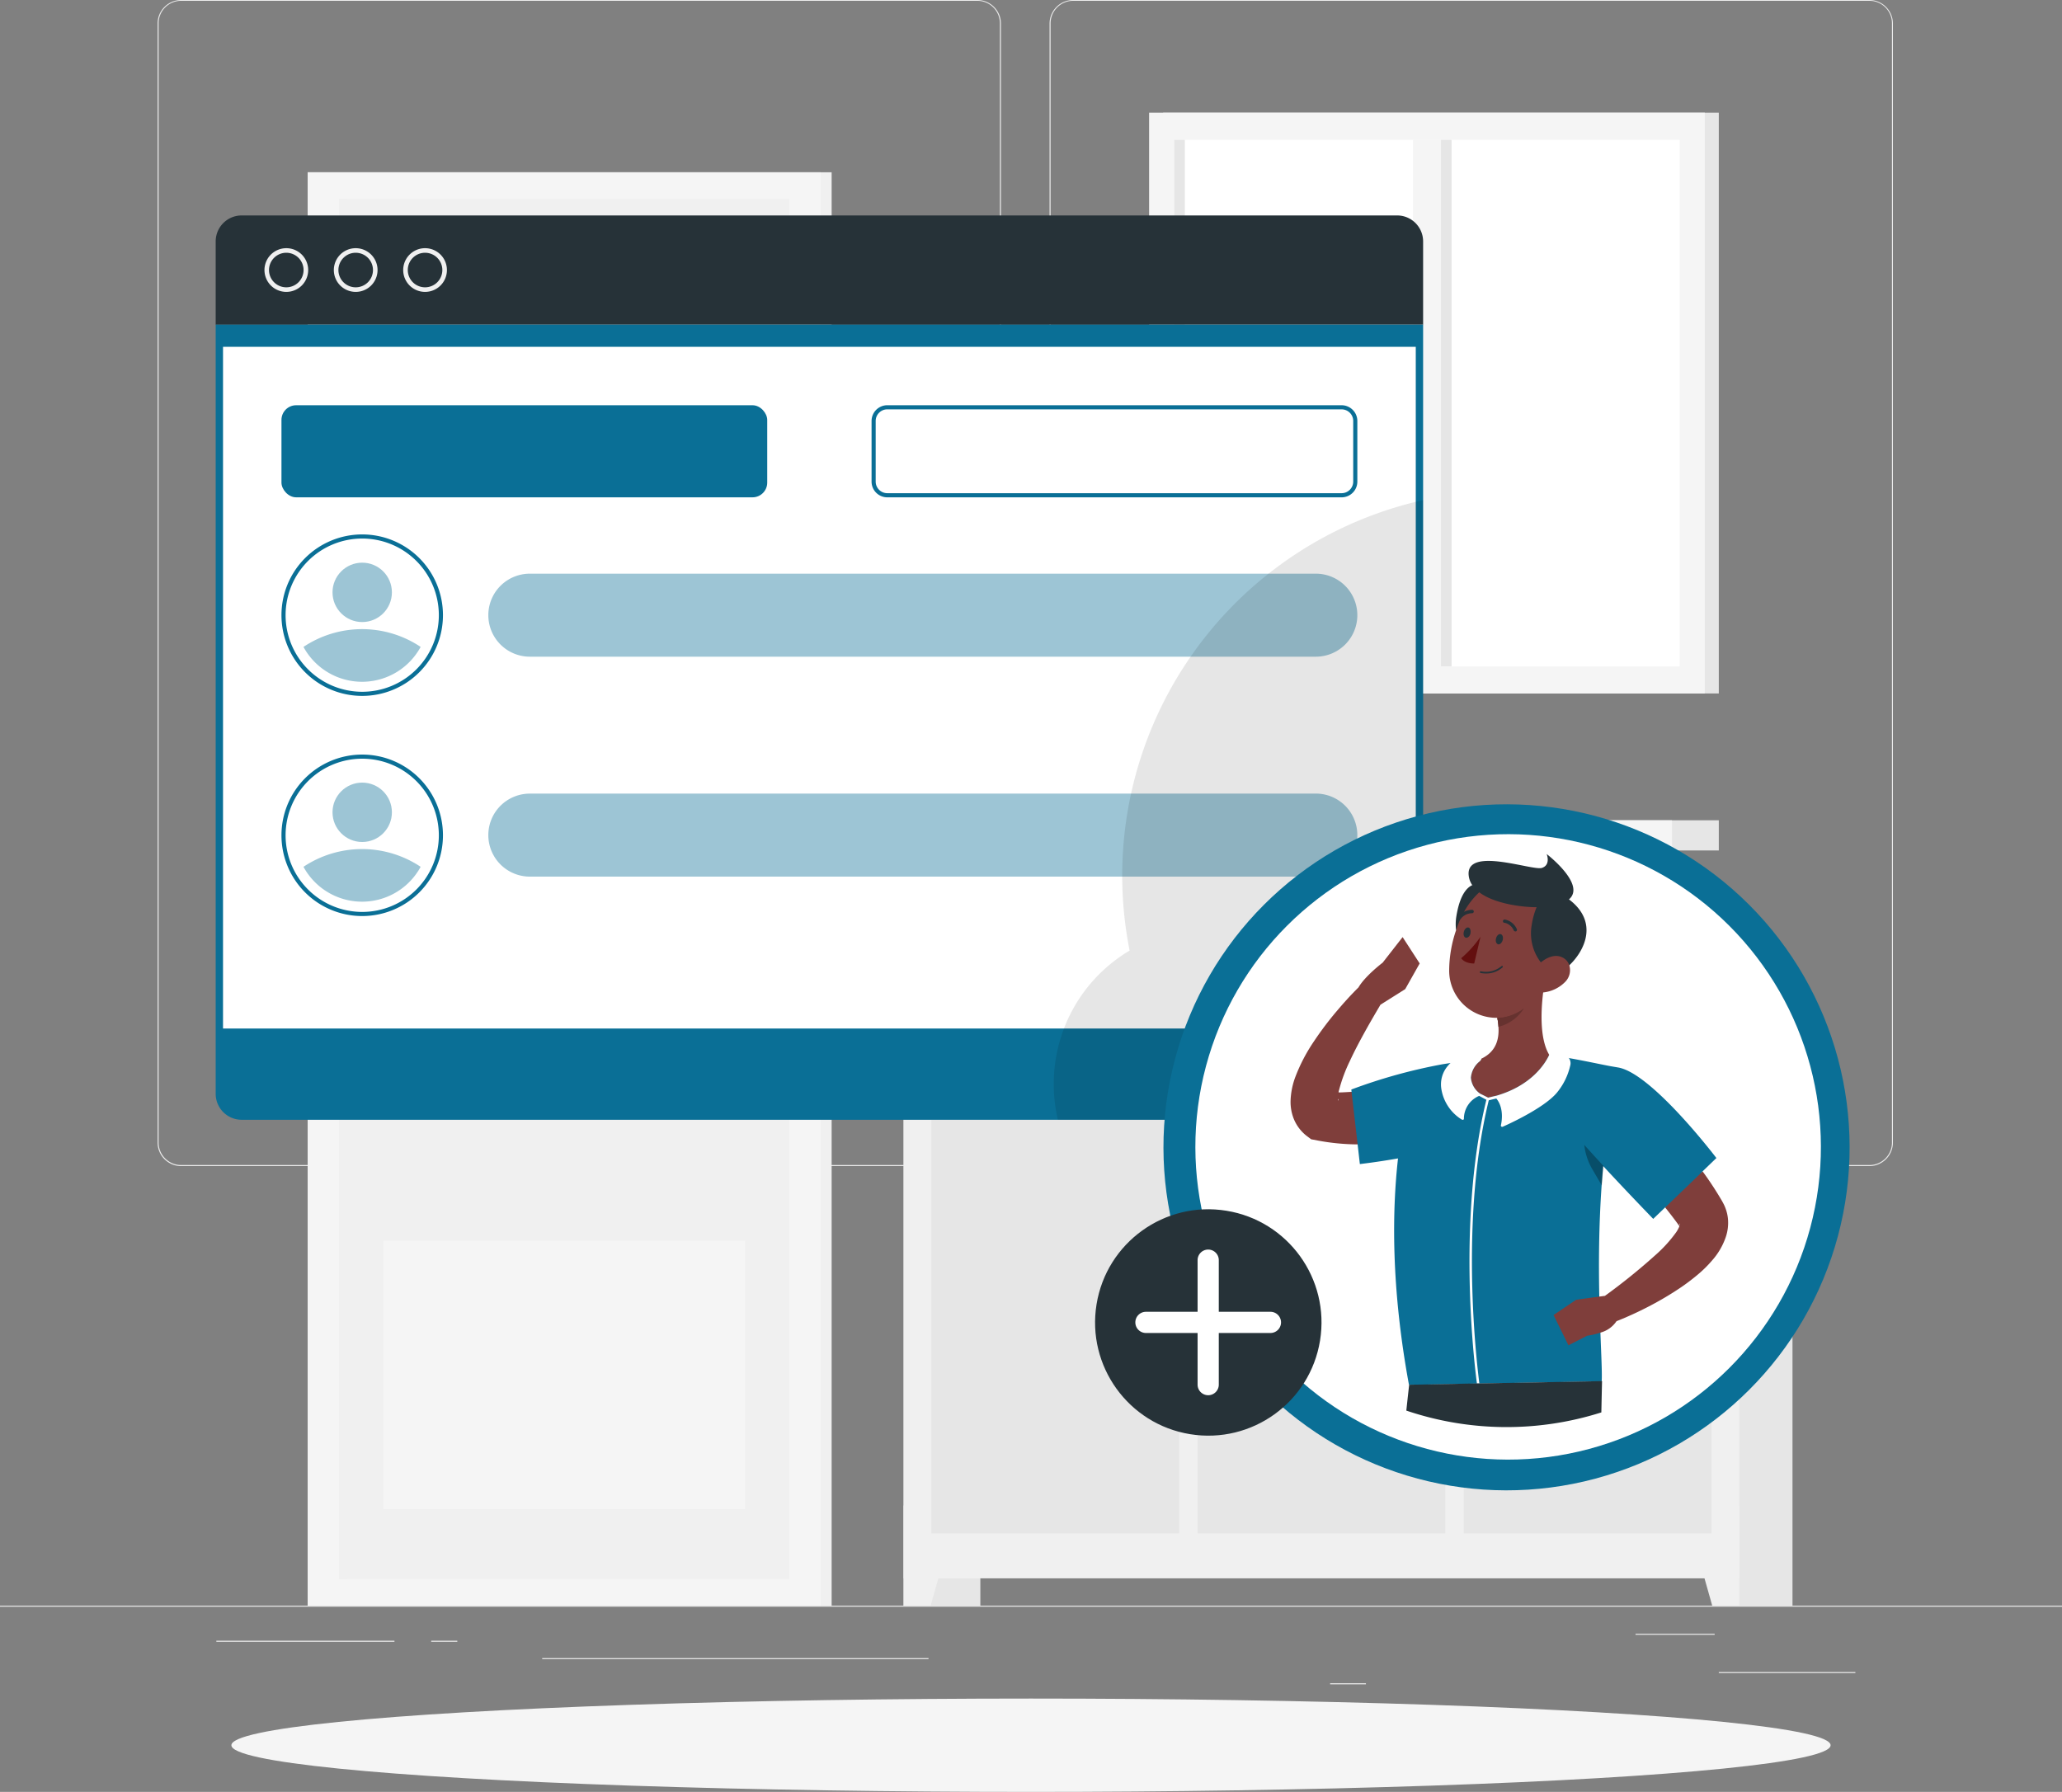 <svg xmlns="http://www.w3.org/2000/svg" width="535" height="465" viewBox="0 0 535 465">
  <rect x="0" y="0" width="535" height="465" fill="#808080" stroke="none"/>
  <g id="Add_User-rafiki" data-name="Add User-rafiki" transform="translate(0 -55)">
    <g id="freepik--background-complete--inject-40" transform="translate(0 55)">
      <rect id="Rectangle_17316" data-name="Rectangle 17316" width="535" height="0.267" transform="translate(0 416.679)" fill="#ebebeb"/>
      <rect id="Rectangle_17317" data-name="Rectangle 17317" width="35.438" height="0.267" transform="translate(445.955 433.895)" fill="#ebebeb"/>
      <rect id="Rectangle_17318" data-name="Rectangle 17318" width="9.298" height="0.267" transform="translate(345.107 436.806)" fill="#ebebeb"/>
      <rect id="Rectangle_17319" data-name="Rectangle 17319" width="20.533" height="0.267" transform="translate(424.351 423.966)" fill="#ebebeb"/>
      <rect id="Rectangle_17320" data-name="Rectangle 17320" width="46.213" height="0.267" transform="translate(56.132 425.763)" fill="#ebebeb"/>
      <rect id="Rectangle_17321" data-name="Rectangle 17321" width="6.773" height="0.267" transform="translate(111.879 425.763)" fill="#ebebeb"/>
      <rect id="Rectangle_17322" data-name="Rectangle 17322" width="100.238" height="0.267" transform="translate(140.673 430.278)" fill="#ebebeb"/>
      <path id="Path_1279" data-name="Path 1279" d="M250.915,357.6H44.309a6.11,6.11,0,0,1-6.1-6.11V61.056A6.11,6.11,0,0,1,44.309,55H250.915a6.11,6.11,0,0,1,6.11,6.11V351.486A6.11,6.11,0,0,1,250.915,357.6ZM44.309,55.214a5.842,5.842,0,0,0-5.832,5.842v290.43a5.842,5.842,0,0,0,5.831,5.842H250.915a5.853,5.853,0,0,0,5.842-5.842V61.056a5.853,5.853,0,0,0-5.842-5.842Z" transform="translate(2.675 -55)" fill="#ebebeb"/>
      <path id="Path_1280" data-name="Path 1280" d="M467.227,357.6H260.61a6.12,6.12,0,0,1-6.11-6.11V61.056A6.12,6.12,0,0,1,260.61,55H467.227a6.11,6.11,0,0,1,6.088,6.056v290.43A6.11,6.11,0,0,1,467.227,357.6ZM260.61,55.214a5.853,5.853,0,0,0-5.842,5.842v290.43a5.853,5.853,0,0,0,5.842,5.842H467.227a5.853,5.853,0,0,0,5.842-5.842V61.056a5.853,5.853,0,0,0-5.842-5.842Z" transform="translate(17.815 -55)" fill="#ebebeb"/>
      <rect id="Rectangle_17323" data-name="Rectangle 17323" width="19.923" height="136.821" transform="translate(254.36 416.679) rotate(180)" fill="#e6e6e6"/>
      <path id="Path_1281" data-name="Path 1281" d="M226.119,384.1H219.1v-26h14.37Z" transform="translate(15.337 32.578)" fill="#f0f0f0"/>
      <rect id="Rectangle_17324" data-name="Rectangle 17324" width="19.923" height="136.821" transform="translate(465.075 416.679) rotate(180)" fill="#e6e6e6"/>
      <rect id="Rectangle_17325" data-name="Rectangle 17325" width="216.825" height="129.727" transform="translate(451.272 409.574) rotate(180)" fill="#f0f0f0"/>
      <path id="Path_1282" data-name="Path 1282" d="M415.671,384.1h7.019v-26H408.32Z" transform="translate(28.582 32.578)" fill="#f0f0f0"/>
      <rect id="Rectangle_17326" data-name="Rectangle 17326" width="107.31" height="64.275" transform="translate(379.786 397.9) rotate(-90)" fill="#e6e6e6"/>
      <path id="Path_1283" data-name="Path 1283" d="M379.953,268.446h12.712A21.561,21.561,0,0,0,407.3,263H365.38A21.582,21.582,0,0,0,379.953,268.446Z" transform="translate(25.577 -0.005)" fill="#f0f0f0"/>
      <rect id="Rectangle_17327" data-name="Rectangle 17327" width="107.31" height="64.275" transform="translate(310.717 397.9) rotate(-90)" fill="#e6e6e6"/>
      <path id="Path_1284" data-name="Path 1284" d="M314.825,268.446h12.722A21.582,21.582,0,0,0,342.153,263H300.23A21.55,21.55,0,0,0,314.825,268.446Z" transform="translate(21.016 -0.006)" fill="#f0f0f0"/>
      <rect id="Rectangle_17328" data-name="Rectangle 17328" width="107.31" height="64.275" transform="translate(241.649 397.911) rotate(-90)" fill="#e6e6e6"/>
      <path id="Path_1285" data-name="Path 1285" d="M250.285,268.446H263A21.582,21.582,0,0,0,277.6,263H235.68a21.561,21.561,0,0,0,14.605,5.446Z" transform="translate(16.498 -0.006)" fill="#f0f0f0"/>
      <rect id="Rectangle_17329" data-name="Rectangle 17329" width="135.954" height="371.974" transform="translate(215.776 416.679) rotate(180)" fill="#f0f0f0"/>
      <rect id="Rectangle_17330" data-name="Rectangle 17330" width="133.087" height="371.974" transform="translate(212.909 416.679) rotate(180)" fill="#f5f5f5"/>
      <rect id="Rectangle_17331" data-name="Rectangle 17331" width="358.107" height="116.865" transform="translate(204.798 51.638) rotate(90)" fill="#f0f0f0"/>
      <path id="Path_1286" data-name="Path 1286" d="M186.812,156.085h0a31.854,31.854,0,0,0-31.854-31.865H124.785A31.865,31.865,0,0,0,92.92,156.085Z" transform="translate(6.504 -35.649)" fill="#fafafa"/>
      <rect id="Rectangle_17332" data-name="Rectangle 17332" width="69.7" height="93.892" transform="translate(193.328 321.909) rotate(90)" fill="#f5f5f5"/>
      <rect id="Rectangle_17333" data-name="Rectangle 17333" width="41.42" height="121.006" transform="translate(151.908 158.907)" fill="#f5f5f5"/>
      <rect id="Rectangle_17334" data-name="Rectangle 17334" width="41.42" height="121.006" transform="translate(99.424 158.907)" fill="#f5f5f5"/>
      <path id="Path_1287" data-name="Path 1287" d="M108.285,228.714H91.272a2.632,2.632,0,0,1-2.632-2.632h0a2.643,2.643,0,0,1,2.632-2.632h17.013a2.643,2.643,0,0,1,2.632,2.632h0A2.632,2.632,0,0,1,108.285,228.714Z" transform="translate(6.205 -10.479)" fill="#e0e0e0"/>
      <rect id="Rectangle_17335" data-name="Rectangle 17335" width="358.107" height="2.108" transform="translate(90.041 51.638) rotate(90)" fill="#f0f0f0"/>
      <rect id="Rectangle_17336" data-name="Rectangle 17336" width="144.172" height="150.71" transform="translate(445.955 179.953) rotate(180)" fill="#e6e6e6"/>
      <rect id="Rectangle_17337" data-name="Rectangle 17337" width="144.172" height="150.71" transform="translate(442.317 179.953) rotate(180)" fill="#f5f5f5"/>
      <rect id="Rectangle_17338" data-name="Rectangle 17338" width="156.231" height="7.832" transform="translate(445.955 220.693) rotate(180)" fill="#e6e6e6"/>
      <rect id="Rectangle_17339" data-name="Rectangle 17339" width="148.184" height="7.832" transform="translate(433.81 220.693) rotate(180)" fill="#f5f5f5"/>
      <rect id="Rectangle_17340" data-name="Rectangle 17340" width="136.639" height="131.129" transform="translate(435.8 36.284) rotate(90)" fill="#fff"/>
      <rect id="Rectangle_17341" data-name="Rectangle 17341" width="136.639" height="7.265" transform="translate(373.869 36.284) rotate(90)" fill="#f5f5f5"/>
      <rect id="Rectangle_17342" data-name="Rectangle 17342" width="136.639" height="2.75" transform="translate(307.411 36.284) rotate(90)" fill="#e6e6e6"/>
      <rect id="Rectangle_17343" data-name="Rectangle 17343" width="136.639" height="2.75" transform="translate(376.619 36.284) rotate(90)" fill="#e6e6e6"/>
      <path id="Path_1288" data-name="Path 1288" d="M300.384,232.327c-2.654-27.478-4.5-72.054-3.071-86.97a1.851,1.851,0,0,1,.749-1.284h0a1.83,1.83,0,0,1,2.91,1.53c-.246,7.394-.535,25.862,1.07,57.716.781,15.857,1.9,26.75,1.134,29.008Z" transform="translate(20.777 -26.459)" fill="#e6e6e6"/>
      <path id="Path_1289" data-name="Path 1289" d="M293.5,168.287c-7.554-8.389-22.973-14.349-38.68-14.317-6.174,0,18.768,9.748,29.136,20.5,8.057,8.346,17.12,22.4,20.234,30.2C302.16,188.242,301.09,176.665,293.5,168.287Z" transform="translate(17.77 -26.112)" fill="#e6e6e6"/>
      <path id="Path_1290" data-name="Path 1290" d="M305.26,170.8c6.27-8.731,20.737-15.451,36.38-16.21,6.142-.3-17.248,10.7-25.98,21.892-6.773,8.721-13.728,23.176-15.643,31.094C299.578,191.131,298.947,179.532,305.26,170.8Z" transform="translate(20.983 -25.773)" fill="#e6e6e6"/>
      <path id="Path_1291" data-name="Path 1291" d="M292.8,139.533c-6.42-7.1-19.453-12.155-32.763-12.123-5.222,0,15.89,8.26,24.674,17.355,6.827,7.073,14.52,18.971,17.12,25.573C300.148,156.45,299.185,146.627,292.8,139.533Z" transform="translate(18.145 -34.246)" fill="#e6e6e6"/>
      <path id="Path_1292" data-name="Path 1292" d="M302.742,149.448c5.35-7.394,17.559-13.086,30.827-13.728,5.2-.246-14.605,9.031-22,18.543-5.735,7.383-11.631,19.624-13.247,26.333C297.991,166.665,297.435,156.842,302.742,149.448Z" transform="translate(20.869 -31.76)" fill="#e6e6e6"/>
      <path id="Path_1293" data-name="Path 1293" d="M302.25,257.055h0a15.6,15.6,0,0,1-15.579-14.712l-1.38-23.882h33.93l-1.38,23.882a15.6,15.6,0,0,1-15.59,14.713Z" transform="translate(19.97 -8.61)" fill="#e6e6e6"/>
      <path id="Path_1294" data-name="Path 1294" d="M321.629,224.18H283.312l-1.1-9.94h40.51Z" transform="translate(19.755 -12.512)" fill="#e6e6e6"/>
    </g>
    <g id="freepik--Shadow--inject-40" transform="translate(60.038 495.775)">
      <ellipse id="freepik--path--inject-40" cx="207.462" cy="12.112" rx="207.462" ry="12.112" fill="#f5f5f5"/>
    </g>
    <g id="freepik--Window--inject-40" transform="translate(55.961 110.908)">
      <path id="Path_1295" data-name="Path 1295" d="M52.3,113.97a6.741,6.741,0,0,1,6.72-6.72H358.855a6.741,6.741,0,0,1,6.72,6.72v21.625H52.3Z" transform="translate(-52.3 -107.25)" fill="#263238"/>
      <path id="Path_1296" data-name="Path 1296" d="M103.441,126.532a5.671,5.671,0,1,1,5.671-5.671A5.671,5.671,0,0,1,103.441,126.532Zm0-10.154a4.483,4.483,0,1,0,4.483,4.483,4.483,4.483,0,0,0-4.483-4.483Z" transform="translate(-49.117 -106.694)" fill="#f0f0f0"/>
      <path id="Path_1297" data-name="Path 1297" d="M86.61,126.532a5.671,5.671,0,1,1,4.017-1.657A5.671,5.671,0,0,1,86.61,126.532Zm0-10.154a4.483,4.483,0,1,0,4.494,4.483,4.483,4.483,0,0,0-4.494-4.483Z" transform="translate(-50.294 -106.694)" fill="#f0f0f0"/>
      <path id="Path_1298" data-name="Path 1298" d="M69.79,126.532a5.671,5.671,0,1,1,4.017-1.657A5.671,5.671,0,0,1,69.79,126.532Zm0-10.154a4.483,4.483,0,1,0,4.483,4.483,4.483,4.483,0,0,0-4.483-4.483Z" transform="translate(-51.472 -106.694)" fill="#f0f0f0"/>
      <path id="Path_1299" data-name="Path 1299" d="M358.855,340.068H59.02a6.741,6.741,0,0,1-6.72-6.72V133.74H365.575V333.348a6.741,6.741,0,0,1-6.72,6.72Z" transform="translate(-52.3 -105.396)" fill="#0a6f96"/>
      <rect id="Rectangle_17344" data-name="Rectangle 17344" width="309.465" height="176.903" transform="translate(1.905 34.09)" fill="#fff"/>
      <rect id="Rectangle_17345" data-name="Rectangle 17345" width="126.035" height="23.893" rx="3.81" transform="translate(17.067 49.252)" fill="#0a6f96"/>
      <path id="Path_1300" data-name="Path 1300" d="M333.3,154.35a3.007,3.007,0,0,1,3.007,3.007V173.1A3.007,3.007,0,0,1,333.3,176.1H215.417a3.007,3.007,0,0,1-3.007-3.007v-15.74a3.007,3.007,0,0,1,3.007-3.007H333.3m0-1.07H215.417a4.087,4.087,0,0,0-4.077,4.077V173.1a4.077,4.077,0,0,0,4.077,4.077H333.3a4.077,4.077,0,0,0,4.077-4.077v-15.74A4.087,4.087,0,0,0,333.3,153.28Z" transform="translate(-41.167 -104.028)" fill="#0a6f96"/>
      <path id="Path_1301" data-name="Path 1301" d="M89.2,185.68A19.881,19.881,0,1,1,69.32,205.561,19.881,19.881,0,0,1,89.2,185.68m0-1.07a20.951,20.951,0,1,0,20.951,20.951A20.951,20.951,0,0,0,89.2,184.61Z" transform="translate(-51.183 -101.835)" fill="#0a6f96"/>
      <path id="Path_1302" data-name="Path 1302" d="M103.989,212.192a17.291,17.291,0,0,1-30.4,0A27.349,27.349,0,0,1,103.989,212.192Z" transform="translate(-50.81 -100.227)" fill="#0a6f96" opacity="0.4"/>
      <circle id="Ellipse_17" data-name="Ellipse 17" cx="7.704" cy="7.704" r="7.704" transform="translate(30.313 90.105)" fill="#0a6f96" opacity="0.4"/>
      <path id="Path_1303" data-name="Path 1303" d="M333.105,215.669H129.185a10.775,10.775,0,0,1-10.775-10.775h0a10.764,10.764,0,0,1,10.775-10.764H333.105a10.764,10.764,0,0,1,10.775,10.764h0a10.775,10.775,0,0,1-10.775,10.775Z" transform="translate(-47.672 -101.168)" fill="#0a6f96" opacity="0.4"/>
      <path id="Path_1304" data-name="Path 1304" d="M89.2,239.07A19.881,19.881,0,1,1,69.32,258.951,19.881,19.881,0,0,1,89.2,239.07m0-1.07a20.951,20.951,0,1,0,20.951,20.951A20.951,20.951,0,0,0,89.2,238Z" transform="translate(-51.183 -98.097)" fill="#0a6f96"/>
      <path id="Path_1305" data-name="Path 1305" d="M103.989,265.521a17.291,17.291,0,0,1-30.4,0A27.4,27.4,0,0,1,103.989,265.521Z" transform="translate(-50.81 -96.493)" fill="#0a6f96" opacity="0.4"/>
      <circle id="Ellipse_18" data-name="Ellipse 18" cx="7.704" cy="7.704" r="7.704" transform="translate(30.313 147.179)" fill="#0a6f96" opacity="0.4"/>
      <path id="Path_1306" data-name="Path 1306" d="M129.185,247.46H333.105a10.775,10.775,0,0,1,10.775,10.775h0a10.775,10.775,0,0,1-10.775,10.775H129.185a10.775,10.775,0,0,1-10.775-10.775h0a10.764,10.764,0,0,1,10.764-10.764Z" transform="translate(-47.672 -97.435)" fill="#0a6f96" opacity="0.4"/>
      <path id="Path_1307" data-name="Path 1307" d="M273.282,273.671a100.054,100.054,0,0,0,1.918,19.51,40.21,40.21,0,0,0-19.68,34.471,39.772,39.772,0,0,0,1.07,9.437h88.04a6.741,6.741,0,0,0,6.72-6.72V176.29a99.863,99.863,0,0,0-78.067,97.381Z" transform="translate(-38.075 -102.417)" opacity="0.1"/>
    </g>
    <g id="freepik--Character--inject-40" transform="translate(264.998 226.845)">
      <circle id="Ellipse_19" data-name="Ellipse 19" cx="89.013" cy="89.013" r="89.013" transform="translate(0 125.884) rotate(-45)" fill="#0a6f96"/>
      <circle id="Ellipse_20" data-name="Ellipse 20" cx="81.149" cy="81.149" r="81.149" transform="translate(11.537 125.774) rotate(-45)" fill="#fff"/>
      <path id="Path_1308" data-name="Path 1308" d="M342.012,220.25l-5.179,6.634s-4.548,3.445-6.27,6.42c-2.012,1.99-3.852,4.034-5.671,6.185a85.071,85.071,0,0,0-5.821,7.715,44.771,44.771,0,0,0-4.836,9.191,19.429,19.429,0,0,0-1.295,6.42,11.91,11.91,0,0,0,.813,4.548,10.7,10.7,0,0,0,3.392,4.494l1.134.856,1.7.321a57.342,57.342,0,0,0,10.186,1.006l1.348-.118-1.391-13.568c-1.145,0-3.606.225-4.729.2a2.759,2.759,0,0,1,.139-.642,40.461,40.461,0,0,1,2.782-7.49c1.2-2.6,2.579-5.2,4.013-7.79,1.263-2.29,2.622-4.59,3.938-6.837l6.42-4.045,3.756-6.666Zm-16.7,42.265a1.789,1.789,0,0,1,0-.31.813.813,0,0,1,.1.246C325.438,262.708,325.363,262.718,325.309,262.515Z" transform="translate(-243.093 -148.917)" fill="#7f3e3b"/>
      <path id="Path_1309" data-name="Path 1309" d="M375.456,233.8c.161-.824-5.468-3.649-9.341-1.348-3.349,1.99-3.777,4.708-2.557,7.95a4.941,4.941,0,0,0,.118.674c.075.524.139,1.07.171,1.562.246,3.413-.653,6.591-4.494,8.4,0,.214-.524.439-.7.589a7.65,7.65,0,0,0-2.547,4.868c0,1.391,1.316,2.493,2.846,3.82l2.14,1.445,2.932-.278c9-2.643,13.2-10.861,13.011-11.47C374.728,246.2,374.76,239.52,375.456,233.8Z" transform="translate(-240.071 -148.124)" fill="#7f3e3b"/>
      <path id="Path_1310" data-name="Path 1310" d="M396.9,252.079l-1.626-.278c-2.14-.342-11.684-2.5-16.3-2.91h0c-1.07,2.279-4.58,7.843-13.578,10.486l-2.226.524-2.14-1.07a5.671,5.671,0,0,1-2.333-4.109,6.088,6.088,0,0,1,2.333-4.28.706.706,0,0,0,.182-.246v-.449c-.674.086-9.213,1.38-9.93,1.5A139.1,139.1,0,0,0,327.67,257.8l.086.77,1.552,13.471.578,5.1s4.28-.481,9.9-1.466c-1.53,13.632-1.83,33.384,2.846,58.775l18.265-.342,31.736-.589c.128-2.14-.107-6.57-.332-12.626l-.289-9.352c-.171-8.26-.139-18.19.6-28.8.118-1.68.257-3.37.407-5.082h0c6.484,7.008,12.979,13.707,12.979,13.707l3.071-2.953c3.927-1.894,7.019-5.286,9.716-9.362l3.606-3.477S405.673,253.555,396.9,252.079Z" transform="translate(-242.061 -146.912)" fill="#0a6f96"/>
      <path id="Path_1311" data-name="Path 1311" d="M384.16,270.64a15.954,15.954,0,0,0,2.087,6.313l2.461,4.216c.118-1.68.257-3.37.407-5.083C387.423,274.235,385.733,272.405,384.16,270.64Z" transform="translate(-238.107 -145.389)" opacity="0.3"/>
      <path id="Path_1312" data-name="Path 1312" d="M388.827,275.74h0c-.15,1.712-.289,3.4-.407,5.082h0C388.527,279.143,388.677,277.441,388.827,275.74Z" transform="translate(-237.809 -145.032)" opacity="0.3"/>
      <path id="Path_1313" data-name="Path 1313" d="M363.07,239.82a3.711,3.711,0,0,0,.118.674A3.71,3.71,0,0,0,363.07,239.82Z" transform="translate(-239.583 -147.547)" fill="#7f3e3b"/>
      <path id="Path_1314" data-name="Path 1314" d="M363.351,242.012a10.737,10.737,0,0,0-.171-1.562C363.255,240.974,363.319,241.5,363.351,242.012Z" transform="translate(-239.576 -147.503)" opacity="0.2"/>
      <path id="Path_1315" data-name="Path 1315" d="M370.014,237.45c-.214.15-.417.31-.642.46a12.348,12.348,0,0,1-6.3,2.076,3.714,3.714,0,0,0,.118.674c.075.524.139,1.07.171,1.562v.1a10.786,10.786,0,0,0,6.655-4.868Z" transform="translate(-239.583 -147.713)" fill="#7f3e3b"/>
      <path id="Path_1316" data-name="Path 1316" d="M382.986,250.566a2.386,2.386,0,0,0-1.776-1.819l-2.226-.535a1.327,1.327,0,0,0-1.455.631l-.075.1c-1.07,2.279-4.58,7.843-13.578,10.486l-.7.16h0l-1.53.364-2.14-1.07a5.671,5.671,0,0,1-2.333-4.109,6.088,6.088,0,0,1,2.333-4.28,2.308,2.308,0,0,0,.31-.4c.1-.246.075-.364-.1-.471-2.365-1.7-7.65.92-7.865,1.37-.225.225-.449.46-.674.728a7.415,7.415,0,0,0-1.712,5.671,11.438,11.438,0,0,0,5.425,8.3.246.246,0,0,0,.15,0,.31.31,0,0,0,.171,0,.353.353,0,0,0,.15-.289,6.42,6.42,0,0,1,3.959-5.906l1.872,1.006c-8.046,33.02-2.589,72.6-2.44,73.67h.621c0-.407-5.671-40.328,2.44-73.53l1.958-.471c2.279,2.782,1.2,6.912,1.188,6.955a.321.321,0,0,0,.1.321.332.332,0,0,0,.214.075.214.214,0,0,0,.118,0c.428-.193,10.55-4.622,14.092-8.849a16.906,16.906,0,0,0,3.445-6.955,2.268,2.268,0,0,0,.053-1.156Z" transform="translate(-240.539 -146.962)" fill="#fff"/>
      <path id="Path_1317" data-name="Path 1317" d="M370.014,237.45c-.214.15-.417.31-.642.46a12.348,12.348,0,0,1-6.3,2.076,3.714,3.714,0,0,0,.118.674c.075.524.139,1.07.171,1.562v.1a10.786,10.786,0,0,0,6.655-4.868Z" transform="translate(-239.583 -147.713)" opacity="0.2"/>
      <path id="Path_1318" data-name="Path 1318" d="M357.505,215.912c4.184-5.35,1.53-8.56-.246-8.26-1.68.792-3.274,3.028-4.1,8.036a12.651,12.651,0,0,0-.086,3.574C354.8,219.175,357.505,215.912,357.505,215.912Z" transform="translate(-240.289 -149.8)" fill="#263238"/>
      <path id="Path_1319" data-name="Path 1319" d="M375.154,227.719c11.588-20.384-11.3-22.759-15.964-18.19a19.847,19.847,0,0,0-3.927,5.05l-.974,1.915a29.263,29.263,0,0,0-1.07,2.771,32.775,32.775,0,0,0-1.819,10.518,12.241,12.241,0,0,0,12.519,12.294h0a12.348,12.348,0,0,0,6.3-2.076c.225-.15.428-.31.642-.46A14.616,14.616,0,0,0,374.7,235.5C377.08,231.656,376.459,229.719,375.154,227.719Z" transform="translate(-240.4 -149.805)" fill="#7f3e3b"/>
      <path id="Path_1320" data-name="Path 1320" d="M353.556,215.438a.449.449,0,0,0,.075.621.46.46,0,0,0,.278.1.4.4,0,0,0,.235-.086.267.267,0,0,0,.107-.086,3.7,3.7,0,0,1,2.921-1.466.449.449,0,0,0,.471-.417.439.439,0,0,0-.407-.471,4.516,4.516,0,0,0-2.14.524,4.9,4.9,0,0,0-1.541,1.284Z" transform="translate(-240.256 -149.38)" fill="#263238"/>
      <path id="Path_1321" data-name="Path 1321" d="M364.757,227.3a.225.225,0,0,0-.31,0,6.281,6.281,0,0,1-5.35,1.327.225.225,0,0,0-.257.171.235.235,0,0,0,.171.268,7.328,7.328,0,0,0,1.552.139,6.42,6.42,0,0,0,4.162-1.584.225.225,0,0,0,.032-.321Z" transform="translate(-239.88 -148.427)" fill="#263238"/>
      <path id="Path_1322" data-name="Path 1322" d="M359.328,220.16a28.154,28.154,0,0,1-5.018,5.575c1.07,1.477,3.381,1.37,3.381,1.37Z" transform="translate(-240.197 -148.923)" fill="#630f0f"/>
      <path id="Path_1323" data-name="Path 1323" d="M355.5,220.574c.482.1,1.07-.417,1.188-1.156s-.075-1.4-.556-1.5-1.017.417-1.188,1.156S355.008,220.478,355.5,220.574Z" transform="translate(-240.156 -149.08)" fill="#263238"/>
      <path id="Path_1324" data-name="Path 1324" d="M363.321,222.174c.482.1,1.006-.417,1.188-1.156s-.086-1.4-.567-1.5-1.017.417-1.188,1.156S362.828,222.035,363.321,222.174Z" transform="translate(-239.609 -148.968)" fill="#263238"/>
      <path id="Path_1325" data-name="Path 1325" d="M382.154,211.87c4.526-3.873-5.789-11.77-5.789-11.77s1.156,2.825-1.241,3.606-19.26-5.51-19.014,1.626a5.478,5.478,0,0,0,.931,2.814,8.131,8.131,0,0,0,1.819,1.872c3.916,2.975,11.042,3.884,14.894,3.884a19.837,19.837,0,0,0-1.273,4.644,12.359,12.359,0,0,0,2.343,9.63c2.14,3.724,5,3.617,7.436.781C386.177,225.256,389.954,217.755,382.154,211.87Z" transform="translate(-240.071 -150.327)" fill="#263238"/>
      <path id="Path_1326" data-name="Path 1326" d="M379.159,225.087c-1.776-.728-3.777.128-5.35,1.423a10.345,10.345,0,0,0-2.215,2.429c-1.509,2.365-.974,5.115,1.733,5.35h1.113a9.32,9.32,0,0,0,5.639-2.675,4.333,4.333,0,0,0,1.166-4.28A3.477,3.477,0,0,0,379.159,225.087Z" transform="translate(-239.045 -148.597)" fill="#7f3e3b"/>
      <path id="Path_1327" data-name="Path 1327" d="M341.748,328.872s-.289,2.5-.738,6.709a81.224,81.224,0,0,0,50.6.471c.107-5.083.182-8.121.182-8.121l-31.779.6h-.621Z" transform="translate(-241.128 -141.379)" fill="#263238"/>
      <path id="Path_1328" data-name="Path 1328" d="M421.96,289.343a10.594,10.594,0,0,0-.621-2.664,9.9,9.9,0,0,0-.546-1.241l-.31-.578-.171-.3a89.606,89.606,0,0,0-4.922-7.49l-9.716,9.362c1.284,1.6,2.536,3.21,3.692,4.858a7.67,7.67,0,0,1-.824,1.552,35.307,35.307,0,0,1-5.35,5.9,157.708,157.708,0,0,1-13.15,10.625l-1.487.193-5.971.813-5.874,3.97,3.863,7.854,4.858-2.482a18.648,18.648,0,0,0,3.413-.8,7.3,7.3,0,0,0,4.205-2.975,89.09,89.09,0,0,0,8.335-3.809,82.758,82.758,0,0,0,8.453-5.018q2.065-1.412,4.087-3.092a31.353,31.353,0,0,0,3.959-3.884,17.849,17.849,0,0,0,3.488-5.96A11.472,11.472,0,0,0,421.96,289.343Zm-12.508,1.691v-.161c0-.257.1-.353.1-.2a1.148,1.148,0,0,1-.075.364Z" transform="translate(-238.629 -144.939)" fill="#7f3e3b"/>
      <circle id="Ellipse_21" data-name="Ellipse 21" cx="29.372" cy="29.372" r="29.372" transform="translate(14.803 195.619) rotate(-80.78)" fill="#263238"/>
      <path id="Path_1329" data-name="Path 1329" d="M310.352,312.176h-13.4v-13.4a2.75,2.75,0,0,0-5.5,0v13.4h-13.4a2.75,2.75,0,0,0,0,5.5h13.4v13.4a2.75,2.75,0,1,0,5.5,0v-13.4h13.4a2.75,2.75,0,0,0,0-5.5Z" transform="translate(-245.727 -143.612)" fill="#fff"/>
      <path id="Path_1330" data-name="Path 1330" d="M364.8,216.815a3.381,3.381,0,0,1,2.44,1.99.449.449,0,0,0,.407.257.374.374,0,0,0,.182,0,.439.439,0,0,0,.214-.589,4.28,4.28,0,0,0-3.124-2.493.443.443,0,0,0-.118.877Z" transform="translate(-239.489 -149.216)" fill="#263238"/>
    </g>
  </g>
</svg>
